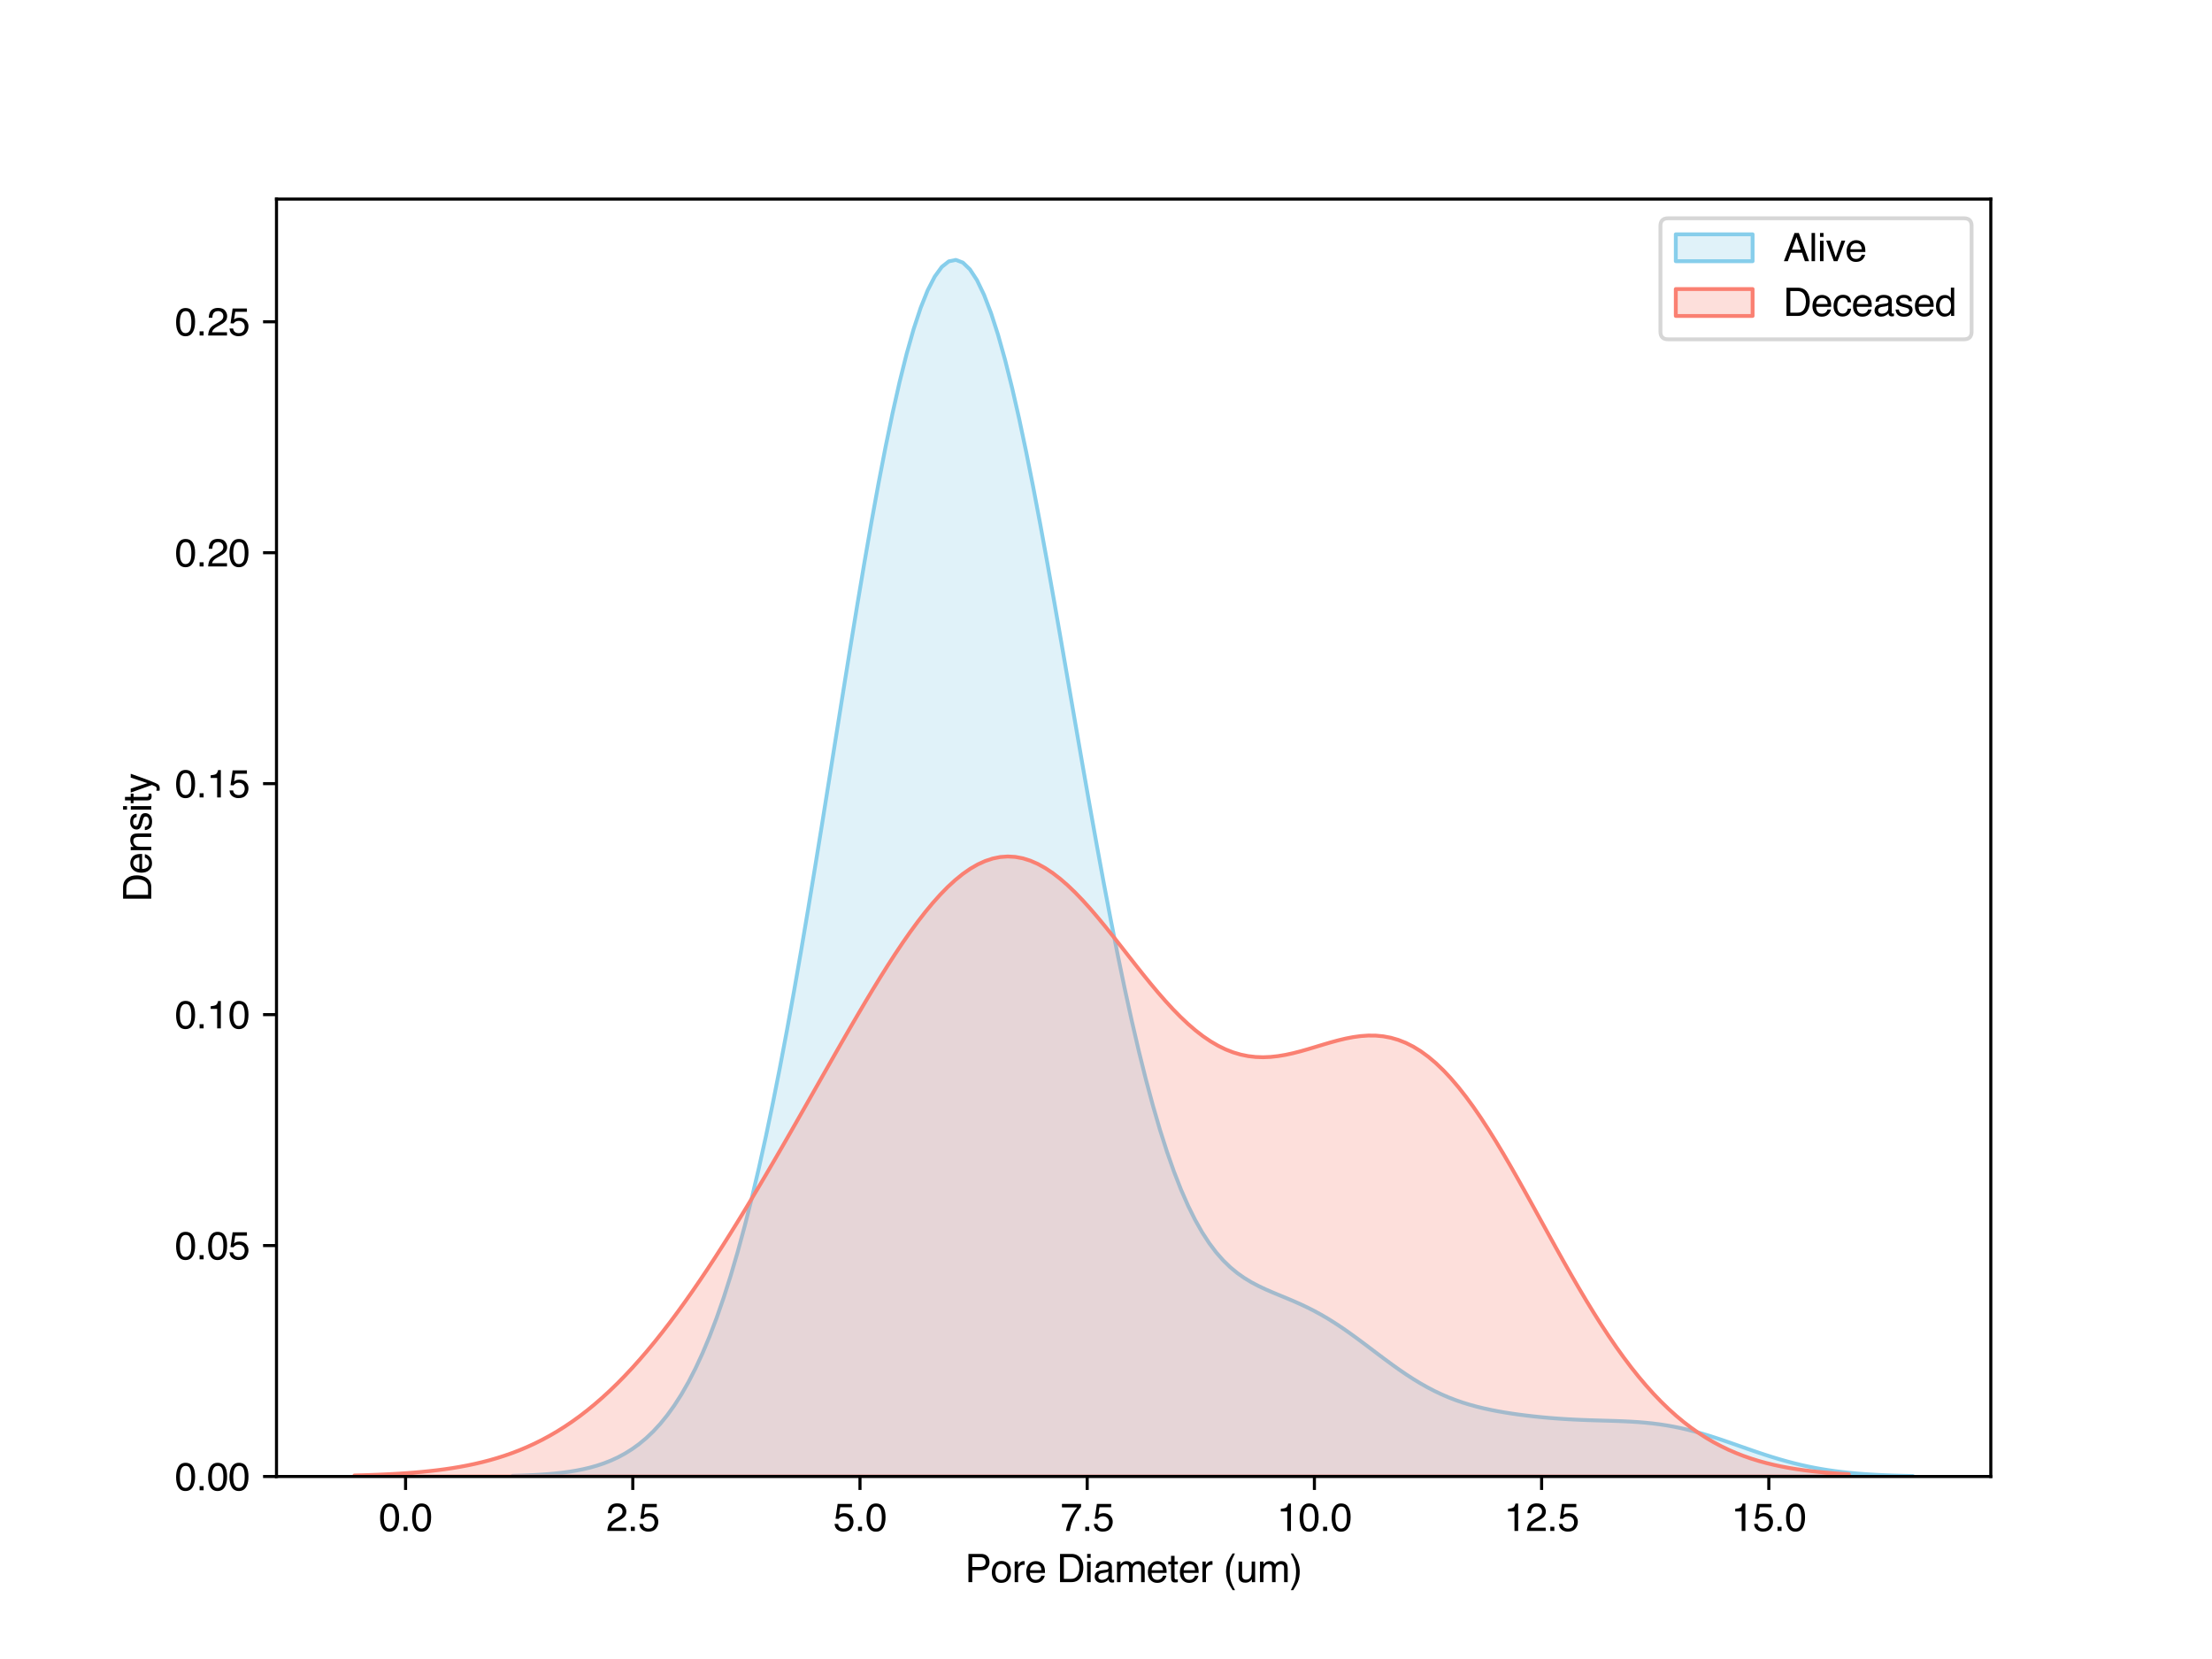 <?xml version="1.0" encoding="utf-8" standalone="no"?>
<!DOCTYPE svg PUBLIC "-//W3C//DTD SVG 1.1//EN"
  "http://www.w3.org/Graphics/SVG/1.1/DTD/svg11.dtd">
<svg xmlns:xlink="http://www.w3.org/1999/xlink" width="576pt" height="432pt" viewBox="0 0 576 432" xmlns="http://www.w3.org/2000/svg" version="1.1">
 <defs>
  <style type="text/css">*{stroke-linejoin: round; stroke-linecap: butt}</style>
 </defs>
 <g id="figure_1">
  <g id="patch_1">
   <path d="M 0 432 
L 576 432 
L 576 0 
L 0 0 
z
" style="fill: #ffffff"/>
  </g>
  <g id="axes_1">
   <g id="patch_2">
    <path d="M 72 384.48 
L 518.4 384.48 
L 518.4 51.84 
L 72 51.84 
z
" style="fill: #ffffff"/>
   </g>
   <g id="PolyCollection_1">
    <defs>
     <path id="m93b93586cb" d="M 133.463 -47.694 
L 133.463 -47.52 
L 135.296 -47.52 
L 137.128 -47.52 
L 138.961 -47.52 
L 140.793 -47.52 
L 142.625 -47.52 
L 144.458 -47.52 
L 146.29 -47.52 
L 148.123 -47.52 
L 149.955 -47.52 
L 151.787 -47.52 
L 153.62 -47.52 
L 155.452 -47.52 
L 157.284 -47.52 
L 159.117 -47.52 
L 160.949 -47.52 
L 162.782 -47.52 
L 164.614 -47.52 
L 166.446 -47.52 
L 168.279 -47.52 
L 170.111 -47.52 
L 171.944 -47.52 
L 173.776 -47.52 
L 175.608 -47.52 
L 177.441 -47.52 
L 179.273 -47.52 
L 181.106 -47.52 
L 182.938 -47.52 
L 184.77 -47.52 
L 186.603 -47.52 
L 188.435 -47.52 
L 190.267 -47.52 
L 192.1 -47.52 
L 193.932 -47.52 
L 195.765 -47.52 
L 197.597 -47.52 
L 199.429 -47.52 
L 201.262 -47.52 
L 203.094 -47.52 
L 204.927 -47.52 
L 206.759 -47.52 
L 208.591 -47.52 
L 210.424 -47.52 
L 212.256 -47.52 
L 214.089 -47.52 
L 215.921 -47.52 
L 217.753 -47.52 
L 219.586 -47.52 
L 221.418 -47.52 
L 223.251 -47.52 
L 225.083 -47.52 
L 226.915 -47.52 
L 228.748 -47.52 
L 230.58 -47.52 
L 232.412 -47.52 
L 234.245 -47.52 
L 236.077 -47.52 
L 237.91 -47.52 
L 239.742 -47.52 
L 241.574 -47.52 
L 243.407 -47.52 
L 245.239 -47.52 
L 247.072 -47.52 
L 248.904 -47.52 
L 250.736 -47.52 
L 252.569 -47.52 
L 254.401 -47.52 
L 256.234 -47.52 
L 258.066 -47.52 
L 259.898 -47.52 
L 261.731 -47.52 
L 263.563 -47.52 
L 265.396 -47.52 
L 267.228 -47.52 
L 269.06 -47.52 
L 270.893 -47.52 
L 272.725 -47.52 
L 274.557 -47.52 
L 276.39 -47.52 
L 278.222 -47.52 
L 280.055 -47.52 
L 281.887 -47.52 
L 283.719 -47.52 
L 285.552 -47.52 
L 287.384 -47.52 
L 289.217 -47.52 
L 291.049 -47.52 
L 292.881 -47.52 
L 294.714 -47.52 
L 296.546 -47.52 
L 298.379 -47.52 
L 300.211 -47.52 
L 302.043 -47.52 
L 303.876 -47.52 
L 305.708 -47.52 
L 307.54 -47.52 
L 309.373 -47.52 
L 311.205 -47.52 
L 313.038 -47.52 
L 314.87 -47.52 
L 316.702 -47.52 
L 318.535 -47.52 
L 320.367 -47.52 
L 322.2 -47.52 
L 324.032 -47.52 
L 325.864 -47.52 
L 327.697 -47.52 
L 329.529 -47.52 
L 331.362 -47.52 
L 333.194 -47.52 
L 335.026 -47.52 
L 336.859 -47.52 
L 338.691 -47.52 
L 340.524 -47.52 
L 342.356 -47.52 
L 344.188 -47.52 
L 346.021 -47.52 
L 347.853 -47.52 
L 349.685 -47.52 
L 351.518 -47.52 
L 353.35 -47.52 
L 355.183 -47.52 
L 357.015 -47.52 
L 358.847 -47.52 
L 360.68 -47.52 
L 362.512 -47.52 
L 364.345 -47.52 
L 366.177 -47.52 
L 368.009 -47.52 
L 369.842 -47.52 
L 371.674 -47.52 
L 373.507 -47.52 
L 375.339 -47.52 
L 377.171 -47.52 
L 379.004 -47.52 
L 380.836 -47.52 
L 382.668 -47.52 
L 384.501 -47.52 
L 386.333 -47.52 
L 388.166 -47.52 
L 389.998 -47.52 
L 391.83 -47.52 
L 393.663 -47.52 
L 395.495 -47.52 
L 397.328 -47.52 
L 399.16 -47.52 
L 400.992 -47.52 
L 402.825 -47.52 
L 404.657 -47.52 
L 406.49 -47.52 
L 408.322 -47.52 
L 410.154 -47.52 
L 411.987 -47.52 
L 413.819 -47.52 
L 415.652 -47.52 
L 417.484 -47.52 
L 419.316 -47.52 
L 421.149 -47.52 
L 422.981 -47.52 
L 424.813 -47.52 
L 426.646 -47.52 
L 428.478 -47.52 
L 430.311 -47.52 
L 432.143 -47.52 
L 433.975 -47.52 
L 435.808 -47.52 
L 437.64 -47.52 
L 439.473 -47.52 
L 441.305 -47.52 
L 443.137 -47.52 
L 444.97 -47.52 
L 446.802 -47.52 
L 448.635 -47.52 
L 450.467 -47.52 
L 452.299 -47.52 
L 454.132 -47.52 
L 455.964 -47.52 
L 457.797 -47.52 
L 459.629 -47.52 
L 461.461 -47.52 
L 463.294 -47.52 
L 465.126 -47.52 
L 466.958 -47.52 
L 468.791 -47.52 
L 470.623 -47.52 
L 472.456 -47.52 
L 474.288 -47.52 
L 476.12 -47.52 
L 477.953 -47.52 
L 479.785 -47.52 
L 481.618 -47.52 
L 483.45 -47.52 
L 485.282 -47.52 
L 487.115 -47.52 
L 488.947 -47.52 
L 490.78 -47.52 
L 492.612 -47.52 
L 494.444 -47.52 
L 496.277 -47.52 
L 498.109 -47.52 
L 498.109 -47.65 
L 498.109 -47.65 
L 496.277 -47.687 
L 494.444 -47.733 
L 492.612 -47.79 
L 490.78 -47.86 
L 488.947 -47.945 
L 487.115 -48.047 
L 485.282 -48.169 
L 483.45 -48.313 
L 481.618 -48.483 
L 479.785 -48.68 
L 477.953 -48.908 
L 476.12 -49.169 
L 474.288 -49.465 
L 472.456 -49.798 
L 470.623 -50.17 
L 468.791 -50.58 
L 466.958 -51.028 
L 465.126 -51.515 
L 463.294 -52.037 
L 461.461 -52.591 
L 459.629 -53.175 
L 457.797 -53.783 
L 455.964 -54.409 
L 454.132 -55.048 
L 452.299 -55.691 
L 450.467 -56.331 
L 448.635 -56.961 
L 446.802 -57.573 
L 444.97 -58.159 
L 443.137 -58.713 
L 441.305 -59.229 
L 439.473 -59.702 
L 437.64 -60.127 
L 435.808 -60.504 
L 433.975 -60.832 
L 432.143 -61.11 
L 430.311 -61.342 
L 428.478 -61.531 
L 426.646 -61.682 
L 424.813 -61.801 
L 422.981 -61.893 
L 421.149 -61.966 
L 419.316 -62.026 
L 417.484 -62.079 
L 415.652 -62.133 
L 413.819 -62.191 
L 411.987 -62.259 
L 410.154 -62.339 
L 408.322 -62.436 
L 406.49 -62.55 
L 404.657 -62.682 
L 402.825 -62.834 
L 400.992 -63.006 
L 399.16 -63.199 
L 397.328 -63.412 
L 395.495 -63.648 
L 393.663 -63.909 
L 391.83 -64.198 
L 389.998 -64.518 
L 388.166 -64.875 
L 386.333 -65.274 
L 384.501 -65.723 
L 382.668 -66.227 
L 380.836 -66.793 
L 379.004 -67.428 
L 377.171 -68.138 
L 375.339 -68.928 
L 373.507 -69.799 
L 371.674 -70.754 
L 369.842 -71.79 
L 368.009 -72.905 
L 366.177 -74.092 
L 364.345 -75.344 
L 362.512 -76.649 
L 360.68 -77.995 
L 358.847 -79.368 
L 357.015 -80.753 
L 355.183 -82.134 
L 353.35 -83.495 
L 351.518 -84.823 
L 349.685 -86.103 
L 347.853 -87.324 
L 346.021 -88.477 
L 344.188 -89.558 
L 342.356 -90.564 
L 340.524 -91.498 
L 338.691 -92.366 
L 336.859 -93.179 
L 335.026 -93.954 
L 333.194 -94.71 
L 331.362 -95.471 
L 329.529 -96.268 
L 327.697 -97.132 
L 325.864 -98.098 
L 324.032 -99.205 
L 322.2 -100.493 
L 320.367 -102.004 
L 318.535 -103.78 
L 316.702 -105.862 
L 314.87 -108.292 
L 313.038 -111.107 
L 311.205 -114.344 
L 309.373 -118.036 
L 307.54 -122.21 
L 305.708 -126.891 
L 303.876 -132.096 
L 302.043 -137.837 
L 300.211 -144.119 
L 298.379 -150.941 
L 296.546 -158.295 
L 294.714 -166.164 
L 292.881 -174.526 
L 291.049 -183.35 
L 289.217 -192.598 
L 287.384 -202.225 
L 285.552 -212.18 
L 283.719 -222.403 
L 281.887 -232.83 
L 280.055 -243.391 
L 278.222 -254.011 
L 276.39 -264.608 
L 274.557 -275.099 
L 272.725 -285.399 
L 270.893 -295.419 
L 269.06 -305.07 
L 267.228 -314.264 
L 265.396 -322.915 
L 263.563 -330.937 
L 261.731 -338.253 
L 259.898 -344.786 
L 258.066 -350.469 
L 256.234 -355.242 
L 254.401 -359.052 
L 252.569 -361.855 
L 250.736 -363.619 
L 248.904 -364.32 
L 247.072 -363.947 
L 245.239 -362.498 
L 243.407 -359.984 
L 241.574 -356.425 
L 239.742 -351.851 
L 237.91 -346.304 
L 236.077 -339.836 
L 234.245 -332.504 
L 232.412 -324.377 
L 230.58 -315.528 
L 228.748 -306.037 
L 226.915 -295.99 
L 225.083 -285.474 
L 223.251 -274.58 
L 221.418 -263.399 
L 219.586 -252.021 
L 217.753 -240.537 
L 215.921 -229.031 
L 214.089 -217.586 
L 212.256 -206.28 
L 210.424 -195.182 
L 208.591 -184.358 
L 206.759 -173.863 
L 204.927 -163.748 
L 203.094 -154.053 
L 201.262 -144.811 
L 199.429 -136.049 
L 197.597 -127.783 
L 195.765 -120.024 
L 193.932 -112.778 
L 192.1 -106.041 
L 190.267 -99.808 
L 188.435 -94.067 
L 186.603 -88.802 
L 184.77 -83.995 
L 182.938 -79.626 
L 181.106 -75.67 
L 179.273 -72.106 
L 177.441 -68.907 
L 175.608 -66.048 
L 173.776 -63.505 
L 171.944 -61.252 
L 170.111 -59.265 
L 168.279 -57.521 
L 166.446 -55.997 
L 164.614 -54.672 
L 162.782 -53.524 
L 160.949 -52.536 
L 159.117 -51.69 
L 157.284 -50.969 
L 155.452 -50.357 
L 153.62 -49.841 
L 151.787 -49.409 
L 149.955 -49.049 
L 148.123 -48.75 
L 146.29 -48.504 
L 144.458 -48.303 
L 142.625 -48.139 
L 140.793 -48.006 
L 138.961 -47.9 
L 137.128 -47.815 
L 135.296 -47.748 
L 133.463 -47.694 
z
" style="stroke: #87ceeb"/>
    </defs>
    <g clip-path="url(#p74f0f7f156)">
     <use xlink:href="#m93b93586cb" x="0" y="432" style="fill: #87ceeb; fill-opacity: 0.25; stroke: #87ceeb"/>
    </g>
   </g>
   <g id="PolyCollection_2">
    <defs>
     <path id="mb0b276902c" d="M 92.291 -47.792 
L 92.291 -47.52 
L 94.246 -47.52 
L 96.202 -47.52 
L 98.158 -47.52 
L 100.113 -47.52 
L 102.069 -47.52 
L 104.024 -47.52 
L 105.98 -47.52 
L 107.935 -47.52 
L 109.891 -47.52 
L 111.846 -47.52 
L 113.802 -47.52 
L 115.757 -47.52 
L 117.713 -47.52 
L 119.668 -47.52 
L 121.624 -47.52 
L 123.579 -47.52 
L 125.535 -47.52 
L 127.491 -47.52 
L 129.446 -47.52 
L 131.402 -47.52 
L 133.357 -47.52 
L 135.313 -47.52 
L 137.268 -47.52 
L 139.224 -47.52 
L 141.179 -47.52 
L 143.135 -47.52 
L 145.09 -47.52 
L 147.046 -47.52 
L 149.001 -47.52 
L 150.957 -47.52 
L 152.913 -47.52 
L 154.868 -47.52 
L 156.824 -47.52 
L 158.779 -47.52 
L 160.735 -47.52 
L 162.69 -47.52 
L 164.646 -47.52 
L 166.601 -47.52 
L 168.557 -47.52 
L 170.512 -47.52 
L 172.468 -47.52 
L 174.423 -47.52 
L 176.379 -47.52 
L 178.334 -47.52 
L 180.29 -47.52 
L 182.246 -47.52 
L 184.201 -47.52 
L 186.157 -47.52 
L 188.112 -47.52 
L 190.068 -47.52 
L 192.023 -47.52 
L 193.979 -47.52 
L 195.934 -47.52 
L 197.89 -47.52 
L 199.845 -47.52 
L 201.801 -47.52 
L 203.756 -47.52 
L 205.712 -47.52 
L 207.668 -47.52 
L 209.623 -47.52 
L 211.579 -47.52 
L 213.534 -47.52 
L 215.49 -47.52 
L 217.445 -47.52 
L 219.401 -47.52 
L 221.356 -47.52 
L 223.312 -47.52 
L 225.267 -47.52 
L 227.223 -47.52 
L 229.178 -47.52 
L 231.134 -47.52 
L 233.089 -47.52 
L 235.045 -47.52 
L 237.001 -47.52 
L 238.956 -47.52 
L 240.912 -47.52 
L 242.867 -47.52 
L 244.823 -47.52 
L 246.778 -47.52 
L 248.734 -47.52 
L 250.689 -47.52 
L 252.645 -47.52 
L 254.6 -47.52 
L 256.556 -47.52 
L 258.511 -47.52 
L 260.467 -47.52 
L 262.423 -47.52 
L 264.378 -47.52 
L 266.334 -47.52 
L 268.289 -47.52 
L 270.245 -47.52 
L 272.2 -47.52 
L 274.156 -47.52 
L 276.111 -47.52 
L 278.067 -47.52 
L 280.022 -47.52 
L 281.978 -47.52 
L 283.933 -47.52 
L 285.889 -47.52 
L 287.844 -47.52 
L 289.8 -47.52 
L 291.756 -47.52 
L 293.711 -47.52 
L 295.667 -47.52 
L 297.622 -47.52 
L 299.578 -47.52 
L 301.533 -47.52 
L 303.489 -47.52 
L 305.444 -47.52 
L 307.4 -47.52 
L 309.355 -47.52 
L 311.311 -47.52 
L 313.266 -47.52 
L 315.222 -47.52 
L 317.177 -47.52 
L 319.133 -47.52 
L 321.089 -47.52 
L 323.044 -47.52 
L 325 -47.52 
L 326.955 -47.52 
L 328.911 -47.52 
L 330.866 -47.52 
L 332.822 -47.52 
L 334.777 -47.52 
L 336.733 -47.52 
L 338.688 -47.52 
L 340.644 -47.52 
L 342.599 -47.52 
L 344.555 -47.52 
L 346.511 -47.52 
L 348.466 -47.52 
L 350.422 -47.52 
L 352.377 -47.52 
L 354.333 -47.52 
L 356.288 -47.52 
L 358.244 -47.52 
L 360.199 -47.52 
L 362.155 -47.52 
L 364.11 -47.52 
L 366.066 -47.52 
L 368.021 -47.52 
L 369.977 -47.52 
L 371.932 -47.52 
L 373.888 -47.52 
L 375.844 -47.52 
L 377.799 -47.52 
L 379.755 -47.52 
L 381.71 -47.52 
L 383.666 -47.52 
L 385.621 -47.52 
L 387.577 -47.52 
L 389.532 -47.52 
L 391.488 -47.52 
L 393.443 -47.52 
L 395.399 -47.52 
L 397.354 -47.52 
L 399.31 -47.52 
L 401.266 -47.52 
L 403.221 -47.52 
L 405.177 -47.52 
L 407.132 -47.52 
L 409.088 -47.52 
L 411.043 -47.52 
L 412.999 -47.52 
L 414.954 -47.52 
L 416.91 -47.52 
L 418.865 -47.52 
L 420.821 -47.52 
L 422.776 -47.52 
L 424.732 -47.52 
L 426.687 -47.52 
L 428.643 -47.52 
L 430.599 -47.52 
L 432.554 -47.52 
L 434.51 -47.52 
L 436.465 -47.52 
L 438.421 -47.52 
L 440.376 -47.52 
L 442.332 -47.52 
L 444.287 -47.52 
L 446.243 -47.52 
L 448.198 -47.52 
L 450.154 -47.52 
L 452.109 -47.52 
L 454.065 -47.52 
L 456.021 -47.52 
L 457.976 -47.52 
L 459.932 -47.52 
L 461.887 -47.52 
L 463.843 -47.52 
L 465.798 -47.52 
L 467.754 -47.52 
L 469.709 -47.52 
L 471.665 -47.52 
L 473.62 -47.52 
L 475.576 -47.52 
L 477.531 -47.52 
L 479.487 -47.52 
L 481.442 -47.52 
L 481.442 -48.115 
L 481.442 -48.115 
L 479.487 -48.231 
L 477.531 -48.366 
L 475.576 -48.523 
L 473.62 -48.706 
L 471.665 -48.918 
L 469.709 -49.163 
L 467.754 -49.445 
L 465.798 -49.767 
L 463.843 -50.136 
L 461.887 -50.556 
L 459.932 -51.032 
L 457.976 -51.569 
L 456.021 -52.175 
L 454.065 -52.855 
L 452.109 -53.615 
L 450.154 -54.461 
L 448.198 -55.401 
L 446.243 -56.44 
L 444.287 -57.585 
L 442.332 -58.843 
L 440.376 -60.218 
L 438.421 -61.716 
L 436.465 -63.343 
L 434.51 -65.102 
L 432.554 -66.997 
L 430.599 -69.032 
L 428.643 -71.206 
L 426.687 -73.521 
L 424.732 -75.977 
L 422.776 -78.571 
L 420.821 -81.299 
L 418.865 -84.158 
L 416.91 -87.14 
L 414.954 -90.237 
L 412.999 -93.44 
L 411.043 -96.739 
L 409.088 -100.119 
L 407.132 -103.567 
L 405.177 -107.067 
L 403.221 -110.604 
L 401.266 -114.158 
L 399.31 -117.712 
L 397.354 -121.246 
L 395.399 -124.739 
L 393.443 -128.173 
L 391.488 -131.527 
L 389.532 -134.781 
L 387.577 -137.916 
L 385.621 -140.914 
L 383.666 -143.758 
L 381.71 -146.431 
L 379.755 -148.92 
L 377.799 -151.212 
L 375.844 -153.298 
L 373.888 -155.169 
L 371.932 -156.82 
L 369.977 -158.249 
L 368.021 -159.455 
L 366.066 -160.441 
L 364.11 -161.212 
L 362.155 -161.776 
L 360.199 -162.144 
L 358.244 -162.328 
L 356.288 -162.344 
L 354.333 -162.208 
L 352.377 -161.942 
L 350.422 -161.564 
L 348.466 -161.097 
L 346.511 -160.565 
L 344.555 -159.99 
L 342.599 -159.398 
L 340.644 -158.812 
L 338.688 -158.256 
L 336.733 -157.753 
L 334.777 -157.326 
L 332.822 -156.995 
L 330.866 -156.78 
L 328.911 -156.698 
L 326.955 -156.764 
L 325 -156.992 
L 323.044 -157.393 
L 321.089 -157.974 
L 319.133 -158.741 
L 317.177 -159.697 
L 315.222 -160.842 
L 313.266 -162.172 
L 311.311 -163.683 
L 309.355 -165.366 
L 307.4 -167.21 
L 305.444 -169.201 
L 303.489 -171.326 
L 301.533 -173.565 
L 299.578 -175.9 
L 297.622 -178.311 
L 295.667 -180.774 
L 293.711 -183.267 
L 291.756 -185.766 
L 289.8 -188.248 
L 287.844 -190.687 
L 285.889 -193.059 
L 283.933 -195.341 
L 281.978 -197.51 
L 280.022 -199.545 
L 278.067 -201.424 
L 276.111 -203.128 
L 274.156 -204.64 
L 272.2 -205.946 
L 270.245 -207.03 
L 268.289 -207.883 
L 266.334 -208.496 
L 264.378 -208.861 
L 262.423 -208.974 
L 260.467 -208.834 
L 258.511 -208.441 
L 256.556 -207.796 
L 254.6 -206.905 
L 252.645 -205.774 
L 250.689 -204.41 
L 248.734 -202.823 
L 246.778 -201.024 
L 244.823 -199.025 
L 242.867 -196.838 
L 240.912 -194.477 
L 238.956 -191.956 
L 237.001 -189.289 
L 235.045 -186.49 
L 233.089 -183.573 
L 231.134 -180.552 
L 229.178 -177.44 
L 227.223 -174.25 
L 225.267 -170.994 
L 223.312 -167.682 
L 221.356 -164.327 
L 219.401 -160.937 
L 217.445 -157.522 
L 215.49 -154.089 
L 213.534 -150.647 
L 211.579 -147.201 
L 209.623 -143.759 
L 207.668 -140.327 
L 205.712 -136.908 
L 203.756 -133.508 
L 201.801 -130.133 
L 199.845 -126.785 
L 197.89 -123.469 
L 195.934 -120.189 
L 193.979 -116.949 
L 192.023 -113.754 
L 190.068 -110.606 
L 188.112 -107.51 
L 186.157 -104.47 
L 184.201 -101.49 
L 182.246 -98.574 
L 180.29 -95.725 
L 178.334 -92.949 
L 176.379 -90.248 
L 174.423 -87.625 
L 172.468 -85.086 
L 170.512 -82.631 
L 168.557 -80.266 
L 166.601 -77.991 
L 164.646 -75.81 
L 162.69 -73.723 
L 160.735 -71.732 
L 158.779 -69.839 
L 156.824 -68.043 
L 154.868 -66.344 
L 152.913 -64.742 
L 150.957 -63.236 
L 149.001 -61.825 
L 147.046 -60.505 
L 145.09 -59.276 
L 143.135 -58.135 
L 141.179 -57.079 
L 139.224 -56.103 
L 137.268 -55.207 
L 135.313 -54.384 
L 133.357 -53.633 
L 131.402 -52.948 
L 129.446 -52.326 
L 127.491 -51.763 
L 125.535 -51.256 
L 123.579 -50.799 
L 121.624 -50.39 
L 119.668 -50.025 
L 117.713 -49.699 
L 115.757 -49.411 
L 113.802 -49.156 
L 111.846 -48.931 
L 109.891 -48.733 
L 107.935 -48.56 
L 105.98 -48.409 
L 104.024 -48.277 
L 102.069 -48.163 
L 100.113 -48.065 
L 98.158 -47.98 
L 96.202 -47.907 
L 94.246 -47.845 
L 92.291 -47.792 
z
" style="stroke: #fa8072"/>
    </defs>
    <g clip-path="url(#p74f0f7f156)">
     <use xlink:href="#mb0b276902c" x="0" y="432" style="fill: #fa8072; fill-opacity: 0.25; stroke: #fa8072"/>
    </g>
   </g>
   <g id="matplotlib.axis_1">
    <g id="xtick_1">
     <g id="line2d_1">
      <defs>
       <path id="m07075bc8a2" d="M 0 0 
L 0 3.5 
" style="stroke: #000000; stroke-width: 0.8"/>
      </defs>
      <g>
       <use xlink:href="#m07075bc8a2" x="105.611" y="384.48" style="stroke: #000000; stroke-width: 0.8"/>
      </g>
     </g>
     <g id="text_1">
      <!-- 0.0 -->
      <g transform="translate(98.661 398.653) scale(0.1 -0.1)">
       <defs>
        <path id="Helvetica-30" d="M 1731 4475 
Q 2600 4475 2988 3759 
Q 3288 3206 3288 2244 
Q 3288 1331 3016 734 
Q 2622 -122 1728 -122 
Q 922 -122 528 578 
Q 200 1163 200 2147 
Q 200 2909 397 3456 
Q 766 4475 1731 4475 
z
M 1725 391 
Q 2163 391 2422 778 
Q 2681 1166 2681 2222 
Q 2681 2984 2493 3476 
Q 2306 3969 1766 3969 
Q 1269 3969 1039 3501 
Q 809 3034 809 2125 
Q 809 1441 956 1025 
Q 1181 391 1725 391 
z
" transform="scale(0.016)"/>
        <path id="Helvetica-2e" d="M 547 681 
L 1200 681 
L 1200 0 
L 547 0 
L 547 681 
z
" transform="scale(0.016)"/>
       </defs>
       <use xlink:href="#Helvetica-30"/>
       <use xlink:href="#Helvetica-2e" x="55.615"/>
       <use xlink:href="#Helvetica-30" x="83.398"/>
      </g>
     </g>
    </g>
    <g id="xtick_2">
     <g id="line2d_2">
      <g>
       <use xlink:href="#m07075bc8a2" x="164.775" y="384.48" style="stroke: #000000; stroke-width: 0.8"/>
      </g>
     </g>
     <g id="text_2">
      <!-- 2.5 -->
      <g transform="translate(157.825 398.653) scale(0.1 -0.1)">
       <defs>
        <path id="Helvetica-32" d="M 200 0 
Q 231 578 439 1006 
Q 647 1434 1250 1784 
L 1850 2131 
Q 2253 2366 2416 2531 
Q 2672 2791 2672 3125 
Q 2672 3516 2437 3745 
Q 2203 3975 1813 3975 
Q 1234 3975 1013 3538 
Q 894 3303 881 2888 
L 309 2888 
Q 319 3472 525 3841 
Q 891 4491 1816 4491 
Q 2584 4491 2939 4075 
Q 3294 3659 3294 3150 
Q 3294 2613 2916 2231 
Q 2697 2009 2131 1694 
L 1703 1456 
Q 1397 1288 1222 1134 
Q 909 863 828 531 
L 3272 531 
L 3272 0 
L 200 0 
z
" transform="scale(0.016)"/>
        <path id="Helvetica-35" d="M 791 1141 
Q 847 659 1238 475 
Q 1438 381 1700 381 
Q 2200 381 2440 700 
Q 2681 1019 2681 1406 
Q 2681 1875 2395 2131 
Q 2109 2388 1709 2388 
Q 1419 2388 1211 2275 
Q 1003 2163 856 1963 
L 369 1991 
L 709 4400 
L 3034 4400 
L 3034 3856 
L 1131 3856 
L 941 2613 
Q 1097 2731 1238 2791 
Q 1488 2894 1816 2894 
Q 2431 2894 2859 2497 
Q 3288 2100 3288 1491 
Q 3288 856 2895 371 
Q 2503 -113 1644 -113 
Q 1097 -113 676 195 
Q 256 503 206 1141 
L 791 1141 
z
" transform="scale(0.016)"/>
       </defs>
       <use xlink:href="#Helvetica-32"/>
       <use xlink:href="#Helvetica-2e" x="55.615"/>
       <use xlink:href="#Helvetica-35" x="83.398"/>
      </g>
     </g>
    </g>
    <g id="xtick_3">
     <g id="line2d_3">
      <g>
       <use xlink:href="#m07075bc8a2" x="223.939" y="384.48" style="stroke: #000000; stroke-width: 0.8"/>
      </g>
     </g>
     <g id="text_3">
      <!-- 5.0 -->
      <g transform="translate(216.989 398.653) scale(0.1 -0.1)">
       <use xlink:href="#Helvetica-35"/>
       <use xlink:href="#Helvetica-2e" x="55.615"/>
       <use xlink:href="#Helvetica-30" x="83.398"/>
      </g>
     </g>
    </g>
    <g id="xtick_4">
     <g id="line2d_4">
      <g>
       <use xlink:href="#m07075bc8a2" x="283.104" y="384.48" style="stroke: #000000; stroke-width: 0.8"/>
      </g>
     </g>
     <g id="text_4">
      <!-- 7.5 -->
      <g transform="translate(276.154 398.653) scale(0.1 -0.1)">
       <defs>
        <path id="Helvetica-37" d="M 3347 4400 
L 3347 3909 
Q 3131 3700 2773 3181 
Q 2416 2663 2141 2063 
Q 1869 1478 1728 997 
Q 1638 688 1494 0 
L 872 0 
Q 1084 1281 1809 2550 
Q 2238 3294 2709 3834 
L 234 3834 
L 234 4400 
L 3347 4400 
z
" transform="scale(0.016)"/>
       </defs>
       <use xlink:href="#Helvetica-37"/>
       <use xlink:href="#Helvetica-2e" x="55.615"/>
       <use xlink:href="#Helvetica-35" x="83.398"/>
      </g>
     </g>
    </g>
    <g id="xtick_5">
     <g id="line2d_5">
      <g>
       <use xlink:href="#m07075bc8a2" x="342.268" y="384.48" style="stroke: #000000; stroke-width: 0.8"/>
      </g>
     </g>
     <g id="text_5">
      <!-- 10.0 -->
      <g transform="translate(332.538 398.653) scale(0.1 -0.1)">
       <defs>
        <path id="Helvetica-31" d="M 613 3169 
L 613 3600 
Q 1222 3659 1462 3798 
Q 1703 3938 1822 4456 
L 2266 4456 
L 2266 0 
L 1666 0 
L 1666 3169 
L 613 3169 
z
" transform="scale(0.016)"/>
       </defs>
       <use xlink:href="#Helvetica-31"/>
       <use xlink:href="#Helvetica-30" x="55.615"/>
       <use xlink:href="#Helvetica-2e" x="111.23"/>
       <use xlink:href="#Helvetica-30" x="139.014"/>
      </g>
     </g>
    </g>
    <g id="xtick_6">
     <g id="line2d_6">
      <g>
       <use xlink:href="#m07075bc8a2" x="401.433" y="384.48" style="stroke: #000000; stroke-width: 0.8"/>
      </g>
     </g>
     <g id="text_6">
      <!-- 12.5 -->
      <g transform="translate(391.702 398.653) scale(0.1 -0.1)">
       <use xlink:href="#Helvetica-31"/>
       <use xlink:href="#Helvetica-32" x="55.615"/>
       <use xlink:href="#Helvetica-2e" x="111.23"/>
       <use xlink:href="#Helvetica-35" x="139.014"/>
      </g>
     </g>
    </g>
    <g id="xtick_7">
     <g id="line2d_7">
      <g>
       <use xlink:href="#m07075bc8a2" x="460.597" y="384.48" style="stroke: #000000; stroke-width: 0.8"/>
      </g>
     </g>
     <g id="text_7">
      <!-- 15.0 -->
      <g transform="translate(450.866 398.653) scale(0.1 -0.1)">
       <use xlink:href="#Helvetica-31"/>
       <use xlink:href="#Helvetica-35" x="55.615"/>
       <use xlink:href="#Helvetica-2e" x="111.23"/>
       <use xlink:href="#Helvetica-30" x="139.014"/>
      </g>
     </g>
    </g>
    <g id="text_8">
     <!-- Pore Diameter (um) -->
     <g transform="translate(251.304 411.985) scale(0.1 -0.1)">
      <defs>
       <path id="Helvetica-50" d="M 547 4591 
L 2613 4591 
Q 3225 4591 3600 4245 
Q 3975 3900 3975 3275 
Q 3975 2738 3640 2339 
Q 3306 1941 2613 1941 
L 1169 1941 
L 1169 0 
L 547 0 
L 547 4591 
z
M 3347 3272 
Q 3347 3778 2972 3959 
Q 2766 4056 2406 4056 
L 1169 4056 
L 1169 2466 
L 2406 2466 
Q 2825 2466 3086 2644 
Q 3347 2822 3347 3272 
z
" transform="scale(0.016)"/>
       <path id="Helvetica-6f" d="M 1741 363 
Q 2300 363 2508 786 
Q 2716 1209 2716 1728 
Q 2716 2197 2566 2491 
Q 2328 2953 1747 2953 
Q 1231 2953 997 2559 
Q 763 2166 763 1609 
Q 763 1075 997 719 
Q 1231 363 1741 363 
z
M 1763 3444 
Q 2409 3444 2856 3012 
Q 3303 2581 3303 1744 
Q 3303 934 2909 406 
Q 2516 -122 1688 -122 
Q 997 -122 590 345 
Q 184 813 184 1600 
Q 184 2444 612 2944 
Q 1041 3444 1763 3444 
z
M 1744 3428 
L 1744 3428 
z
" transform="scale(0.016)"/>
       <path id="Helvetica-72" d="M 428 3347 
L 963 3347 
L 963 2769 
Q 1028 2938 1284 3180 
Q 1541 3422 1875 3422 
Q 1891 3422 1928 3419 
Q 1966 3416 2056 3406 
L 2056 2813 
Q 2006 2822 1964 2825 
Q 1922 2828 1872 2828 
Q 1447 2828 1219 2554 
Q 991 2281 991 1925 
L 991 0 
L 428 0 
L 428 3347 
z
" transform="scale(0.016)"/>
       <path id="Helvetica-65" d="M 1806 3422 
Q 2163 3422 2497 3255 
Q 2831 3088 3006 2822 
Q 3175 2569 3231 2231 
Q 3281 2000 3281 1494 
L 828 1494 
Q 844 984 1069 676 
Q 1294 369 1766 369 
Q 2206 369 2469 659 
Q 2619 828 2681 1050 
L 3234 1050 
Q 3213 866 3089 639 
Q 2966 413 2813 269 
Q 2556 19 2178 -69 
Q 1975 -119 1719 -119 
Q 1094 -119 659 336 
Q 225 791 225 1609 
Q 225 2416 662 2919 
Q 1100 3422 1806 3422 
z
M 2703 1941 
Q 2669 2306 2544 2525 
Q 2313 2931 1772 2931 
Q 1384 2931 1121 2651 
Q 859 2372 844 1941 
L 2703 1941 
z
M 1753 3428 
L 1753 3428 
z
" transform="scale(0.016)"/>
       <path id="Helvetica-20" transform="scale(0.016)"/>
       <path id="Helvetica-44" d="M 2250 531 
Q 2566 531 2769 597 
Q 3131 719 3363 1066 
Q 3547 1344 3628 1778 
Q 3675 2038 3675 2259 
Q 3675 3113 3336 3584 
Q 2997 4056 2244 4056 
L 1141 4056 
L 1141 531 
L 2250 531 
z
M 516 4591 
L 2375 4591 
Q 3322 4591 3844 3919 
Q 4309 3313 4309 2366 
Q 4309 1634 4034 1044 
Q 3550 0 2369 0 
L 516 0 
L 516 4591 
z
" transform="scale(0.016)"/>
       <path id="Helvetica-69" d="M 413 3331 
L 984 3331 
L 984 0 
L 413 0 
L 413 3331 
z
M 413 4591 
L 984 4591 
L 984 3953 
L 413 3953 
L 413 4591 
z
" transform="scale(0.016)"/>
       <path id="Helvetica-61" d="M 844 891 
Q 844 647 1022 506 
Q 1200 366 1444 366 
Q 1741 366 2019 503 
Q 2488 731 2488 1250 
L 2488 1703 
Q 2384 1638 2221 1594 
Q 2059 1550 1903 1531 
L 1563 1488 
Q 1256 1447 1103 1359 
Q 844 1213 844 891 
z
M 2206 2028 
Q 2400 2053 2466 2191 
Q 2503 2266 2503 2406 
Q 2503 2694 2298 2823 
Q 2094 2953 1713 2953 
Q 1272 2953 1088 2716 
Q 984 2584 953 2325 
L 428 2325 
Q 444 2944 830 3186 
Q 1216 3428 1725 3428 
Q 2316 3428 2684 3203 
Q 3050 2978 3050 2503 
L 3050 575 
Q 3050 488 3086 434 
Q 3122 381 3238 381 
Q 3275 381 3322 386 
Q 3369 391 3422 400 
L 3422 -16 
Q 3291 -53 3222 -62 
Q 3153 -72 3034 -72 
Q 2744 -72 2613 134 
Q 2544 244 2516 444 
Q 2344 219 2022 53 
Q 1700 -113 1313 -113 
Q 847 -113 551 170 
Q 256 453 256 878 
Q 256 1344 547 1600 
Q 838 1856 1309 1916 
L 2206 2028 
z
M 1741 3428 
L 1741 3428 
z
" transform="scale(0.016)"/>
       <path id="Helvetica-6d" d="M 413 3347 
L 969 3347 
L 969 2872 
Q 1169 3119 1331 3231 
Q 1609 3422 1963 3422 
Q 2363 3422 2606 3225 
Q 2744 3113 2856 2894 
Q 3044 3163 3297 3292 
Q 3550 3422 3866 3422 
Q 4541 3422 4784 2934 
Q 4916 2672 4916 2228 
L 4916 0 
L 4331 0 
L 4331 2325 
Q 4331 2659 4164 2784 
Q 3997 2909 3756 2909 
Q 3425 2909 3186 2687 
Q 2947 2466 2947 1947 
L 2947 0 
L 2375 0 
L 2375 2184 
Q 2375 2525 2294 2681 
Q 2166 2916 1816 2916 
Q 1497 2916 1236 2669 
Q 975 2422 975 1775 
L 975 0 
L 413 0 
L 413 3347 
z
" transform="scale(0.016)"/>
       <path id="Helvetica-74" d="M 525 4281 
L 1094 4281 
L 1094 3347 
L 1628 3347 
L 1628 2888 
L 1094 2888 
L 1094 703 
Q 1094 528 1213 469 
Q 1278 434 1431 434 
Q 1472 434 1519 436 
Q 1566 438 1628 444 
L 1628 0 
Q 1531 -28 1426 -40 
Q 1322 -53 1200 -53 
Q 806 -53 665 148 
Q 525 350 525 672 
L 525 2888 
L 72 2888 
L 72 3347 
L 525 3347 
L 525 4281 
z
" transform="scale(0.016)"/>
       <path id="Helvetica-28" d="M 1894 4666 
Q 1403 3713 1256 3263 
Q 1034 2578 1034 1681 
Q 1034 775 1288 25 
Q 1444 -438 1903 -1306 
L 1525 -1306 
Q 1069 -594 959 -397 
Q 850 -200 722 138 
Q 547 600 478 1125 
Q 444 1397 444 1644 
Q 444 2569 734 3291 
Q 919 3750 1503 4666 
L 1894 4666 
z
" transform="scale(0.016)"/>
       <path id="Helvetica-75" d="M 975 3347 
L 975 1125 
Q 975 869 1056 706 
Q 1206 406 1616 406 
Q 2203 406 2416 931 
Q 2531 1213 2531 1703 
L 2531 3347 
L 3094 3347 
L 3094 0 
L 2563 0 
L 2569 494 
Q 2459 303 2297 172 
Q 1975 -91 1516 -91 
Q 800 -91 541 388 
Q 400 644 400 1072 
L 400 3347 
L 975 3347 
z
M 1747 3428 
L 1747 3428 
z
" transform="scale(0.016)"/>
       <path id="Helvetica-29" d="M 222 -1306 
Q 719 -338 863 106 
Q 1081 778 1081 1681 
Q 1081 2584 828 3334 
Q 672 3797 213 4666 
L 591 4666 
Q 1072 3897 1173 3717 
Q 1275 3538 1394 3222 
Q 1544 2831 1608 2450 
Q 1672 2069 1672 1716 
Q 1672 791 1378 66 
Q 1194 -400 613 -1306 
L 222 -1306 
z
" transform="scale(0.016)"/>
      </defs>
      <use xlink:href="#Helvetica-50"/>
      <use xlink:href="#Helvetica-6f" x="66.699"/>
      <use xlink:href="#Helvetica-72" x="122.314"/>
      <use xlink:href="#Helvetica-65" x="155.615"/>
      <use xlink:href="#Helvetica-20" x="211.23"/>
      <use xlink:href="#Helvetica-44" x="239.014"/>
      <use xlink:href="#Helvetica-69" x="311.23"/>
      <use xlink:href="#Helvetica-61" x="333.447"/>
      <use xlink:href="#Helvetica-6d" x="389.062"/>
      <use xlink:href="#Helvetica-65" x="472.363"/>
      <use xlink:href="#Helvetica-74" x="527.979"/>
      <use xlink:href="#Helvetica-65" x="555.762"/>
      <use xlink:href="#Helvetica-72" x="611.377"/>
      <use xlink:href="#Helvetica-20" x="644.678"/>
      <use xlink:href="#Helvetica-28" x="672.461"/>
      <use xlink:href="#Helvetica-75" x="705.762"/>
      <use xlink:href="#Helvetica-6d" x="761.377"/>
      <use xlink:href="#Helvetica-29" x="844.678"/>
     </g>
    </g>
   </g>
   <g id="matplotlib.axis_2">
    <g id="ytick_1">
     <g id="line2d_8">
      <defs>
       <path id="m08b2c0d7f0" d="M 0 0 
L -3.5 0 
" style="stroke: #000000; stroke-width: 0.8"/>
      </defs>
      <g>
       <use xlink:href="#m08b2c0d7f0" x="72" y="384.48" style="stroke: #000000; stroke-width: 0.8"/>
      </g>
     </g>
     <g id="text_9">
      <!-- 0.00 -->
      <g transform="translate(45.539 388.067) scale(0.1 -0.1)">
       <use xlink:href="#Helvetica-30"/>
       <use xlink:href="#Helvetica-2e" x="55.615"/>
       <use xlink:href="#Helvetica-30" x="83.398"/>
       <use xlink:href="#Helvetica-30" x="139.014"/>
      </g>
     </g>
    </g>
    <g id="ytick_2">
     <g id="line2d_9">
      <g>
       <use xlink:href="#m08b2c0d7f0" x="72" y="324.34" style="stroke: #000000; stroke-width: 0.8"/>
      </g>
     </g>
     <g id="text_10">
      <!-- 0.05 -->
      <g transform="translate(45.539 327.927) scale(0.1 -0.1)">
       <use xlink:href="#Helvetica-30"/>
       <use xlink:href="#Helvetica-2e" x="55.615"/>
       <use xlink:href="#Helvetica-30" x="83.398"/>
       <use xlink:href="#Helvetica-35" x="139.014"/>
      </g>
     </g>
    </g>
    <g id="ytick_3">
     <g id="line2d_10">
      <g>
       <use xlink:href="#m08b2c0d7f0" x="72" y="264.201" style="stroke: #000000; stroke-width: 0.8"/>
      </g>
     </g>
     <g id="text_11">
      <!-- 0.10 -->
      <g transform="translate(45.539 267.787) scale(0.1 -0.1)">
       <use xlink:href="#Helvetica-30"/>
       <use xlink:href="#Helvetica-2e" x="55.615"/>
       <use xlink:href="#Helvetica-31" x="83.398"/>
       <use xlink:href="#Helvetica-30" x="139.014"/>
      </g>
     </g>
    </g>
    <g id="ytick_4">
     <g id="line2d_11">
      <g>
       <use xlink:href="#m08b2c0d7f0" x="72" y="204.061" style="stroke: #000000; stroke-width: 0.8"/>
      </g>
     </g>
     <g id="text_12">
      <!-- 0.15 -->
      <g transform="translate(45.539 207.648) scale(0.1 -0.1)">
       <use xlink:href="#Helvetica-30"/>
       <use xlink:href="#Helvetica-2e" x="55.615"/>
       <use xlink:href="#Helvetica-31" x="83.398"/>
       <use xlink:href="#Helvetica-35" x="139.014"/>
      </g>
     </g>
    </g>
    <g id="ytick_5">
     <g id="line2d_12">
      <g>
       <use xlink:href="#m08b2c0d7f0" x="72" y="143.921" style="stroke: #000000; stroke-width: 0.8"/>
      </g>
     </g>
     <g id="text_13">
      <!-- 0.20 -->
      <g transform="translate(45.539 147.508) scale(0.1 -0.1)">
       <use xlink:href="#Helvetica-30"/>
       <use xlink:href="#Helvetica-2e" x="55.615"/>
       <use xlink:href="#Helvetica-32" x="83.398"/>
       <use xlink:href="#Helvetica-30" x="139.014"/>
      </g>
     </g>
    </g>
    <g id="ytick_6">
     <g id="line2d_13">
      <g>
       <use xlink:href="#m08b2c0d7f0" x="72" y="83.782" style="stroke: #000000; stroke-width: 0.8"/>
      </g>
     </g>
     <g id="text_14">
      <!-- 0.25 -->
      <g transform="translate(45.539 87.368) scale(0.1 -0.1)">
       <use xlink:href="#Helvetica-30"/>
       <use xlink:href="#Helvetica-2e" x="55.615"/>
       <use xlink:href="#Helvetica-32" x="83.398"/>
       <use xlink:href="#Helvetica-35" x="139.014"/>
      </g>
     </g>
    </g>
    <g id="text_15">
     <!-- Density -->
     <g transform="translate(39.395 234.832) rotate(-90) scale(0.1 -0.1)">
      <defs>
       <path id="Helvetica-6e" d="M 413 3347 
L 947 3347 
L 947 2872 
Q 1184 3166 1450 3294 
Q 1716 3422 2041 3422 
Q 2753 3422 3003 2925 
Q 3141 2653 3141 2147 
L 3141 0 
L 2569 0 
L 2569 2109 
Q 2569 2416 2478 2603 
Q 2328 2916 1934 2916 
Q 1734 2916 1606 2875 
Q 1375 2806 1200 2600 
Q 1059 2434 1017 2257 
Q 975 2081 975 1753 
L 975 0 
L 413 0 
L 413 3347 
z
M 1734 3428 
L 1734 3428 
z
" transform="scale(0.016)"/>
       <path id="Helvetica-73" d="M 747 1050 
Q 772 769 888 619 
Q 1100 347 1625 347 
Q 1938 347 2175 483 
Q 2413 619 2413 903 
Q 2413 1119 2222 1231 
Q 2100 1300 1741 1391 
L 1294 1503 
Q 866 1609 663 1741 
Q 300 1969 300 2372 
Q 300 2847 642 3140 
Q 984 3434 1563 3434 
Q 2319 3434 2653 2991 
Q 2863 2709 2856 2384 
L 2325 2384 
Q 2309 2575 2191 2731 
Q 1997 2953 1519 2953 
Q 1200 2953 1036 2831 
Q 872 2709 872 2509 
Q 872 2291 1088 2159 
Q 1213 2081 1456 2022 
L 1828 1931 
Q 2434 1784 2641 1647 
Q 2969 1431 2969 969 
Q 2969 522 2630 197 
Q 2291 -128 1597 -128 
Q 850 -128 539 211 
Q 228 550 206 1050 
L 747 1050 
z
M 1578 3428 
L 1578 3428 
z
" transform="scale(0.016)"/>
       <path id="Helvetica-79" d="M 2503 3347 
L 3125 3347 
Q 3006 3025 2597 1878 
Q 2291 1016 2084 472 
Q 1597 -809 1397 -1090 
Q 1197 -1372 709 -1372 
Q 591 -1372 527 -1362 
Q 463 -1353 369 -1328 
L 369 -816 
Q 516 -856 581 -865 
Q 647 -875 697 -875 
Q 853 -875 926 -823 
Q 1000 -772 1050 -697 
Q 1066 -672 1162 -440 
Q 1259 -209 1303 -97 
L 66 3347 
L 703 3347 
L 1600 622 
L 2503 3347 
z
M 1597 3428 
L 1597 3428 
z
" transform="scale(0.016)"/>
      </defs>
      <use xlink:href="#Helvetica-44"/>
      <use xlink:href="#Helvetica-65" x="72.217"/>
      <use xlink:href="#Helvetica-6e" x="127.832"/>
      <use xlink:href="#Helvetica-73" x="183.447"/>
      <use xlink:href="#Helvetica-69" x="233.447"/>
      <use xlink:href="#Helvetica-74" x="255.664"/>
      <use xlink:href="#Helvetica-79" x="283.447"/>
     </g>
    </g>
   </g>
   <g id="patch_3">
    <path d="M 72 384.48 
L 72 51.84 
" style="fill: none; stroke: #000000; stroke-width: 0.8; stroke-linejoin: miter; stroke-linecap: square"/>
   </g>
   <g id="patch_4">
    <path d="M 518.4 384.48 
L 518.4 51.84 
" style="fill: none; stroke: #000000; stroke-width: 0.8; stroke-linejoin: miter; stroke-linecap: square"/>
   </g>
   <g id="patch_5">
    <path d="M 72 384.48 
L 518.4 384.48 
" style="fill: none; stroke: #000000; stroke-width: 0.8; stroke-linejoin: miter; stroke-linecap: square"/>
   </g>
   <g id="patch_6">
    <path d="M 72 51.84 
L 518.4 51.84 
" style="fill: none; stroke: #000000; stroke-width: 0.8; stroke-linejoin: miter; stroke-linecap: square"/>
   </g>
   <g id="legend_1">
    <g id="patch_7">
     <path d="M 434.373 88.356 
L 511.4 88.356 
Q 513.4 88.356 513.4 86.356 
L 513.4 58.84 
Q 513.4 56.84 511.4 56.84 
L 434.373 56.84 
Q 432.373 56.84 432.373 58.84 
L 432.373 86.356 
Q 432.373 88.356 434.373 88.356 
z
" style="fill: #ffffff; opacity: 0.8; stroke: #cccccc; stroke-linejoin: miter"/>
    </g>
    <g id="patch_8">
     <path d="M 436.373 68.013 
L 456.373 68.013 
L 456.373 61.013 
L 436.373 61.013 
z
" style="fill: #87ceeb; fill-opacity: 0.25; stroke: #87ceeb; stroke-linejoin: miter"/>
    </g>
    <g id="text_16">
     <!-- Alive -->
     <g transform="translate(464.373 68.013) scale(0.1 -0.1)">
      <defs>
       <path id="Helvetica-41" d="M 2844 1881 
L 2147 3909 
L 1406 1881 
L 2844 1881 
z
M 1822 4591 
L 2525 4591 
L 4191 0 
L 3509 0 
L 3044 1375 
L 1228 1375 
L 731 0 
L 94 0 
L 1822 4591 
z
" transform="scale(0.016)"/>
       <path id="Helvetica-6c" d="M 428 4591 
L 991 4591 
L 991 0 
L 428 0 
L 428 4591 
z
" transform="scale(0.016)"/>
       <path id="Helvetica-76" d="M 688 3347 
L 1581 622 
L 2516 3347 
L 3131 3347 
L 1869 0 
L 1269 0 
L 34 3347 
L 688 3347 
z
" transform="scale(0.016)"/>
      </defs>
      <use xlink:href="#Helvetica-41"/>
      <use xlink:href="#Helvetica-6c" x="66.699"/>
      <use xlink:href="#Helvetica-69" x="88.916"/>
      <use xlink:href="#Helvetica-76" x="111.133"/>
      <use xlink:href="#Helvetica-65" x="161.133"/>
     </g>
    </g>
    <g id="patch_9">
     <path d="M 436.373 82.271 
L 456.373 82.271 
L 456.373 75.271 
L 436.373 75.271 
z
" style="fill: #fa8072; fill-opacity: 0.25; stroke: #fa8072; stroke-linejoin: miter"/>
    </g>
    <g id="text_17">
     <!-- Deceased -->
     <g transform="translate(464.373 82.271) scale(0.1 -0.1)">
      <defs>
       <path id="Helvetica-63" d="M 1703 3444 
Q 2269 3444 2623 3169 
Q 2978 2894 3050 2222 
L 2503 2222 
Q 2453 2531 2275 2736 
Q 2097 2941 1703 2941 
Q 1166 2941 934 2416 
Q 784 2075 784 1575 
Q 784 1072 996 728 
Q 1209 384 1666 384 
Q 2016 384 2220 598 
Q 2425 813 2503 1184 
L 3050 1184 
Q 2956 519 2581 211 
Q 2206 -97 1622 -97 
Q 966 -97 575 383 
Q 184 863 184 1581 
Q 184 2463 612 2953 
Q 1041 3444 1703 3444 
z
M 1616 3428 
L 1616 3428 
z
" transform="scale(0.016)"/>
       <path id="Helvetica-64" d="M 769 1634 
Q 769 1097 997 734 
Q 1225 372 1728 372 
Q 2119 372 2370 708 
Q 2622 1044 2622 1672 
Q 2622 2306 2362 2611 
Q 2103 2916 1722 2916 
Q 1297 2916 1033 2591 
Q 769 2266 769 1634 
z
M 1616 3406 
Q 2000 3406 2259 3244 
Q 2409 3150 2600 2916 
L 2600 4606 
L 3141 4606 
L 3141 0 
L 2634 0 
L 2634 466 
Q 2438 156 2169 18 
Q 1900 -119 1553 -119 
Q 994 -119 584 351 
Q 175 822 175 1603 
Q 175 2334 548 2870 
Q 922 3406 1616 3406 
z
" transform="scale(0.016)"/>
      </defs>
      <use xlink:href="#Helvetica-44"/>
      <use xlink:href="#Helvetica-65" x="72.217"/>
      <use xlink:href="#Helvetica-63" x="127.832"/>
      <use xlink:href="#Helvetica-65" x="177.832"/>
      <use xlink:href="#Helvetica-61" x="233.447"/>
      <use xlink:href="#Helvetica-73" x="289.062"/>
      <use xlink:href="#Helvetica-65" x="339.062"/>
      <use xlink:href="#Helvetica-64" x="394.678"/>
     </g>
    </g>
   </g>
  </g>
 </g>
 <defs>
  <clipPath id="p74f0f7f156">
   <rect x="72" y="51.84" width="446.4" height="332.64"/>
  </clipPath>
 </defs>
</svg>

